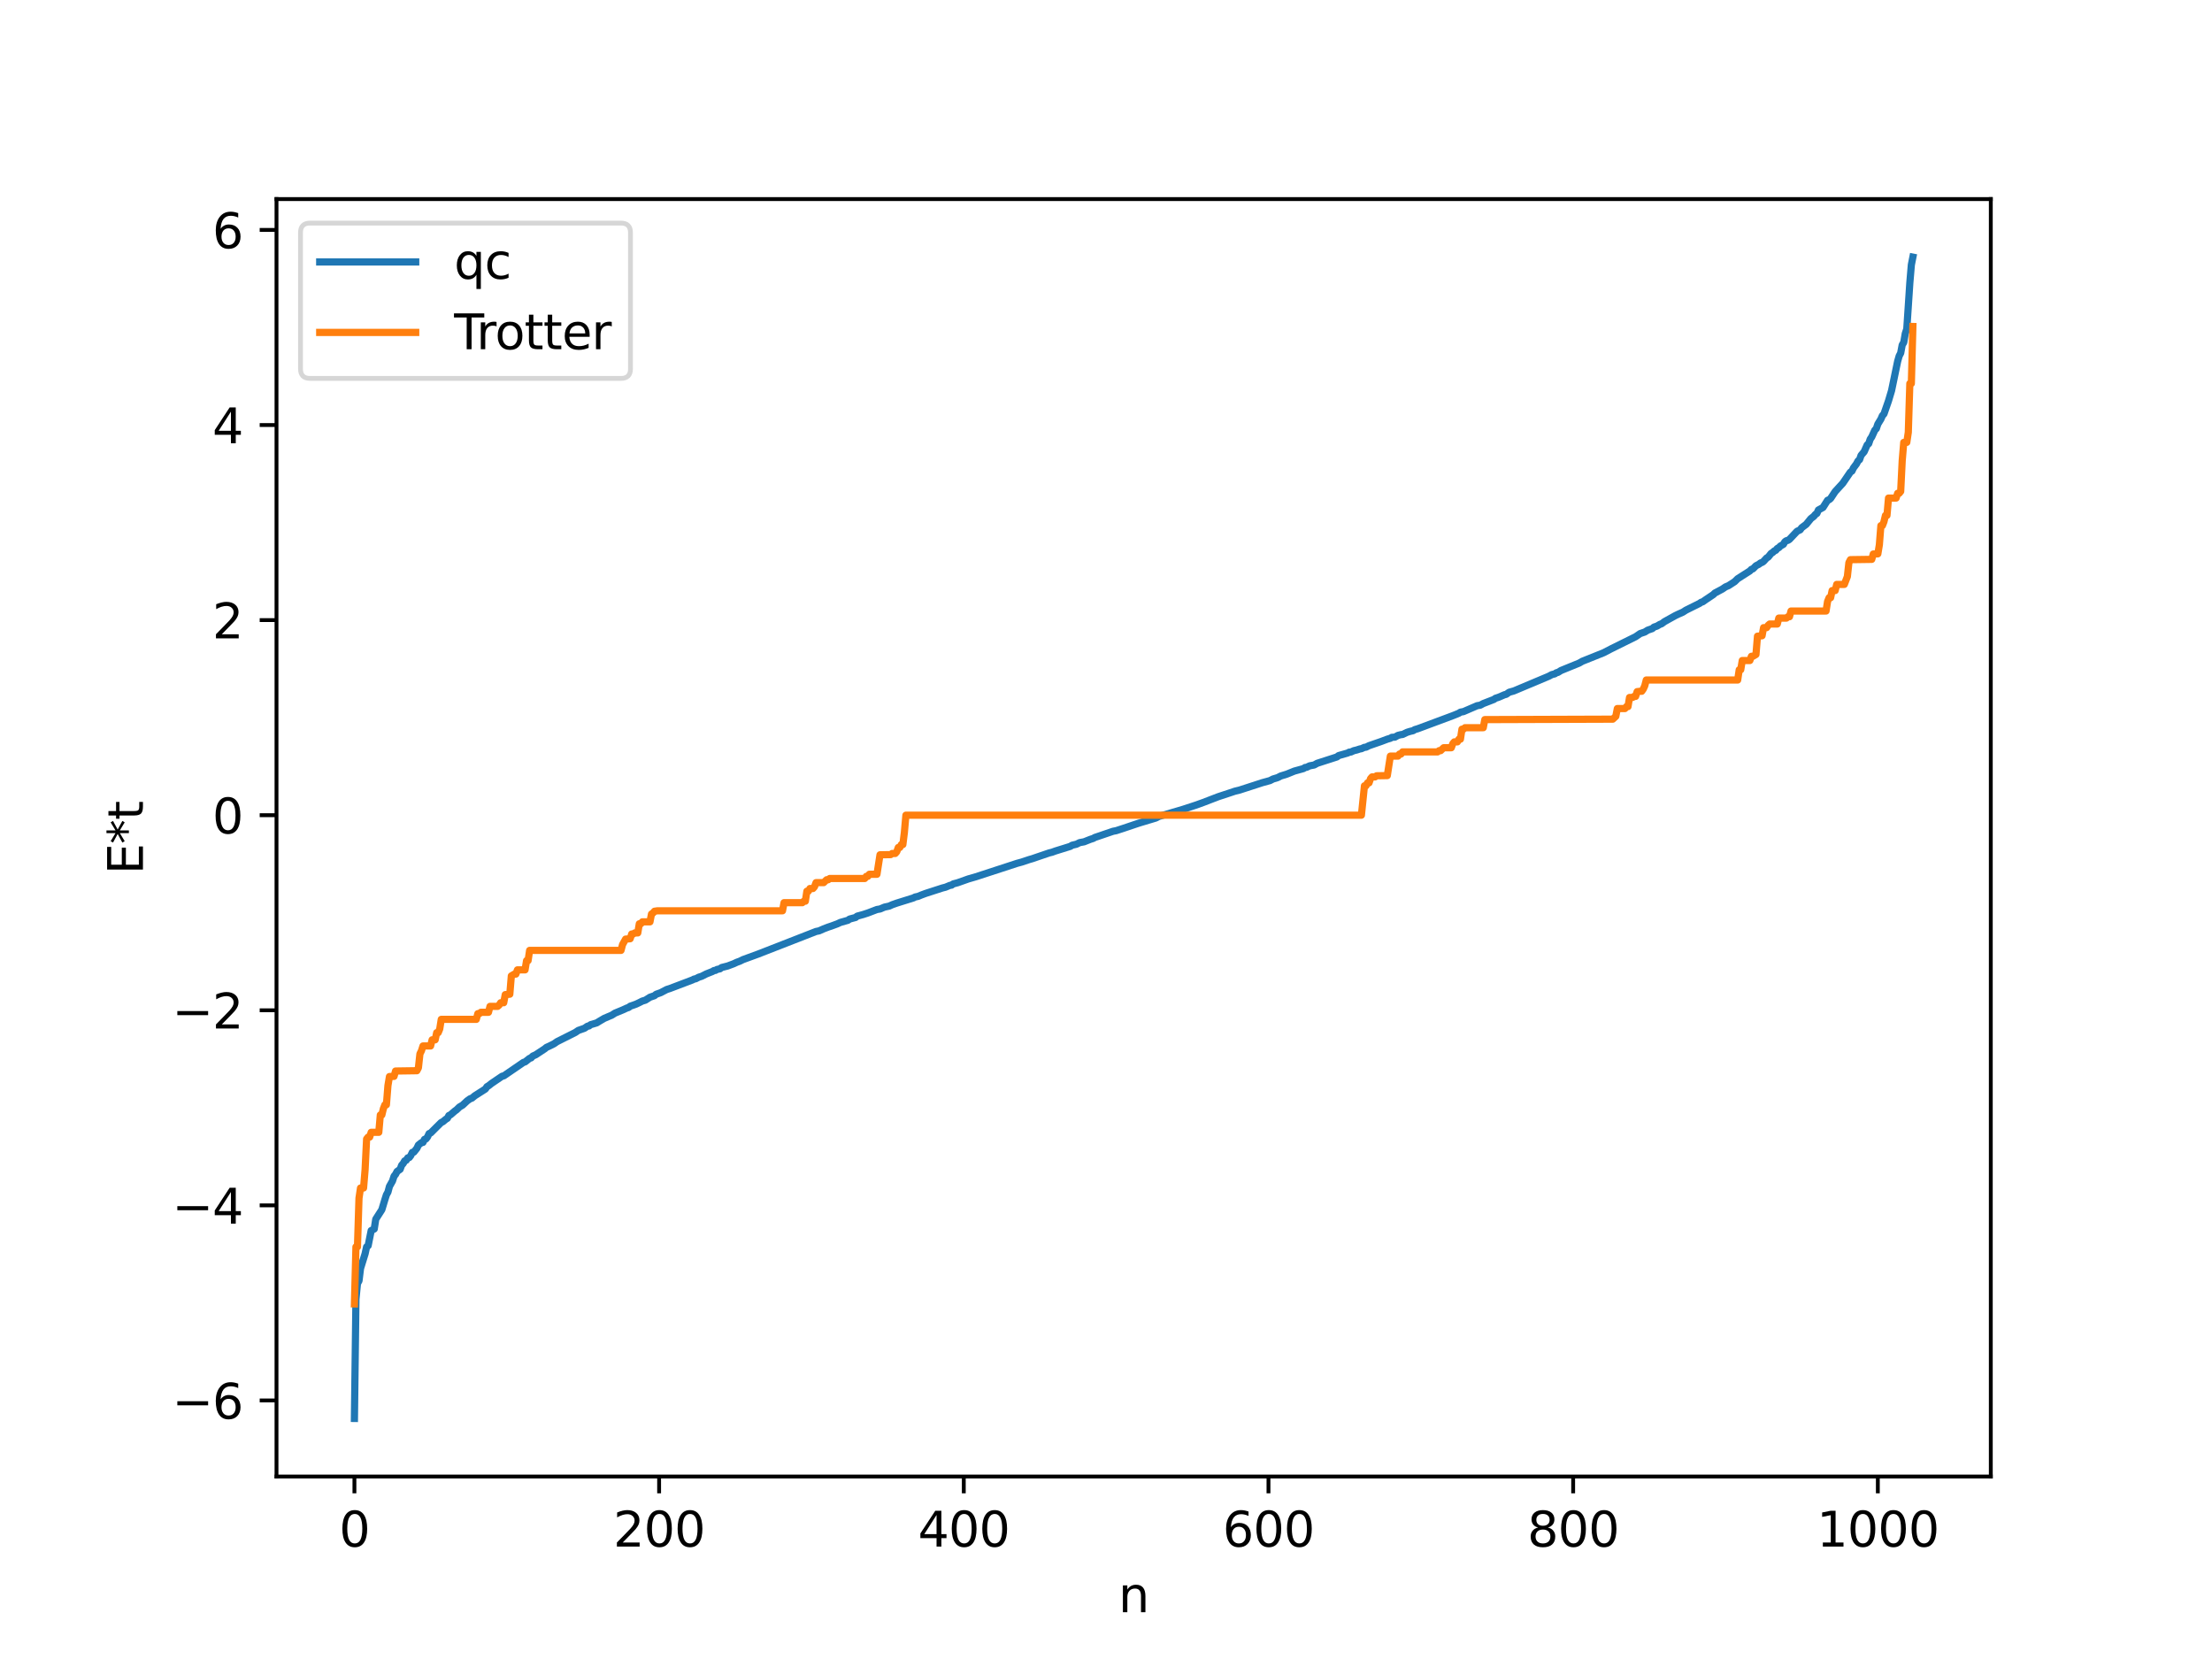 <?xml version="1.0" encoding="utf-8" standalone="no"?>
<!DOCTYPE svg PUBLIC "-//W3C//DTD SVG 1.1//EN"
  "http://www.w3.org/Graphics/SVG/1.1/DTD/svg11.dtd">
<svg xmlns:xlink="http://www.w3.org/1999/xlink" width="460.8pt" height="345.6pt" viewBox="0 0 460.8 345.6" xmlns="http://www.w3.org/2000/svg" version="1.1">
 <defs>
  <style type="text/css">*{stroke-linejoin: round; stroke-linecap: butt}</style>
 </defs>
 <g id="figure_1">
  <g id="patch_1">
   <path d="M 0 345.6 
L 460.8 345.6 
L 460.8 0 
L 0 0 
z
" style="fill: #ffffff"/>
  </g>
  <g id="axes_1">
   <g id="patch_2">
    <path d="M 57.6 307.584 
L 414.72 307.584 
L 414.72 41.472 
L 57.6 41.472 
z
" style="fill: #ffffff"/>
   </g>
   <g id="matplotlib.axis_1">
    <g id="xtick_1">
     <g id="line2d_1">
      <defs>
       <path id="m194809bc19" d="M 0 0 
L 0 3.5 
" style="stroke: #000000; stroke-width: 0.8"/>
      </defs>
      <g>
       <use xlink:href="#m194809bc19" x="73.833" y="307.584" style="stroke: #000000; stroke-width: 0.8"/>
      </g>
     </g>
     <g id="text_1">
      <!-- 0 -->
      <g transform="translate(70.651 322.182) scale(0.1 -0.1)">
       <defs>
        <path id="DejaVuSans-30" d="M 2034 4250 
Q 1547 4250 1301 3770 
Q 1056 3291 1056 2328 
Q 1056 1369 1301 889 
Q 1547 409 2034 409 
Q 2525 409 2770 889 
Q 3016 1369 3016 2328 
Q 3016 3291 2770 3770 
Q 2525 4250 2034 4250 
z
M 2034 4750 
Q 2819 4750 3233 4129 
Q 3647 3509 3647 2328 
Q 3647 1150 3233 529 
Q 2819 -91 2034 -91 
Q 1250 -91 836 529 
Q 422 1150 422 2328 
Q 422 3509 836 4129 
Q 1250 4750 2034 4750 
z
" transform="scale(0.016)"/>
       </defs>
       <use xlink:href="#DejaVuSans-30"/>
      </g>
     </g>
    </g>
    <g id="xtick_2">
     <g id="line2d_2">
      <g>
       <use xlink:href="#m194809bc19" x="137.304" y="307.584" style="stroke: #000000; stroke-width: 0.8"/>
      </g>
     </g>
     <g id="text_2">
      <!-- 200 -->
      <g transform="translate(127.76 322.182) scale(0.1 -0.1)">
       <defs>
        <path id="DejaVuSans-32" d="M 1228 531 
L 3431 531 
L 3431 0 
L 469 0 
L 469 531 
Q 828 903 1448 1529 
Q 2069 2156 2228 2338 
Q 2531 2678 2651 2914 
Q 2772 3150 2772 3378 
Q 2772 3750 2511 3984 
Q 2250 4219 1831 4219 
Q 1534 4219 1204 4116 
Q 875 4013 500 3803 
L 500 4441 
Q 881 4594 1212 4672 
Q 1544 4750 1819 4750 
Q 2544 4750 2975 4387 
Q 3406 4025 3406 3419 
Q 3406 3131 3298 2873 
Q 3191 2616 2906 2266 
Q 2828 2175 2409 1742 
Q 1991 1309 1228 531 
z
" transform="scale(0.016)"/>
       </defs>
       <use xlink:href="#DejaVuSans-32"/>
       <use xlink:href="#DejaVuSans-30" x="63.623"/>
       <use xlink:href="#DejaVuSans-30" x="127.246"/>
      </g>
     </g>
    </g>
    <g id="xtick_3">
     <g id="line2d_3">
      <g>
       <use xlink:href="#m194809bc19" x="200.775" y="307.584" style="stroke: #000000; stroke-width: 0.8"/>
      </g>
     </g>
     <g id="text_3">
      <!-- 400 -->
      <g transform="translate(191.231 322.182) scale(0.1 -0.1)">
       <defs>
        <path id="DejaVuSans-34" d="M 2419 4116 
L 825 1625 
L 2419 1625 
L 2419 4116 
z
M 2253 4666 
L 3047 4666 
L 3047 1625 
L 3713 1625 
L 3713 1100 
L 3047 1100 
L 3047 0 
L 2419 0 
L 2419 1100 
L 313 1100 
L 313 1709 
L 2253 4666 
z
" transform="scale(0.016)"/>
       </defs>
       <use xlink:href="#DejaVuSans-34"/>
       <use xlink:href="#DejaVuSans-30" x="63.623"/>
       <use xlink:href="#DejaVuSans-30" x="127.246"/>
      </g>
     </g>
    </g>
    <g id="xtick_4">
     <g id="line2d_4">
      <g>
       <use xlink:href="#m194809bc19" x="264.246" y="307.584" style="stroke: #000000; stroke-width: 0.8"/>
      </g>
     </g>
     <g id="text_4">
      <!-- 600 -->
      <g transform="translate(254.702 322.182) scale(0.1 -0.1)">
       <defs>
        <path id="DejaVuSans-36" d="M 2113 2584 
Q 1688 2584 1439 2293 
Q 1191 2003 1191 1497 
Q 1191 994 1439 701 
Q 1688 409 2113 409 
Q 2538 409 2786 701 
Q 3034 994 3034 1497 
Q 3034 2003 2786 2293 
Q 2538 2584 2113 2584 
z
M 3366 4563 
L 3366 3988 
Q 3128 4100 2886 4159 
Q 2644 4219 2406 4219 
Q 1781 4219 1451 3797 
Q 1122 3375 1075 2522 
Q 1259 2794 1537 2939 
Q 1816 3084 2150 3084 
Q 2853 3084 3261 2657 
Q 3669 2231 3669 1497 
Q 3669 778 3244 343 
Q 2819 -91 2113 -91 
Q 1303 -91 875 529 
Q 447 1150 447 2328 
Q 447 3434 972 4092 
Q 1497 4750 2381 4750 
Q 2619 4750 2861 4703 
Q 3103 4656 3366 4563 
z
" transform="scale(0.016)"/>
       </defs>
       <use xlink:href="#DejaVuSans-36"/>
       <use xlink:href="#DejaVuSans-30" x="63.623"/>
       <use xlink:href="#DejaVuSans-30" x="127.246"/>
      </g>
     </g>
    </g>
    <g id="xtick_5">
     <g id="line2d_5">
      <g>
       <use xlink:href="#m194809bc19" x="327.717" y="307.584" style="stroke: #000000; stroke-width: 0.8"/>
      </g>
     </g>
     <g id="text_5">
      <!-- 800 -->
      <g transform="translate(318.173 322.182) scale(0.1 -0.1)">
       <defs>
        <path id="DejaVuSans-38" d="M 2034 2216 
Q 1584 2216 1326 1975 
Q 1069 1734 1069 1313 
Q 1069 891 1326 650 
Q 1584 409 2034 409 
Q 2484 409 2743 651 
Q 3003 894 3003 1313 
Q 3003 1734 2745 1975 
Q 2488 2216 2034 2216 
z
M 1403 2484 
Q 997 2584 770 2862 
Q 544 3141 544 3541 
Q 544 4100 942 4425 
Q 1341 4750 2034 4750 
Q 2731 4750 3128 4425 
Q 3525 4100 3525 3541 
Q 3525 3141 3298 2862 
Q 3072 2584 2669 2484 
Q 3125 2378 3379 2068 
Q 3634 1759 3634 1313 
Q 3634 634 3220 271 
Q 2806 -91 2034 -91 
Q 1263 -91 848 271 
Q 434 634 434 1313 
Q 434 1759 690 2068 
Q 947 2378 1403 2484 
z
M 1172 3481 
Q 1172 3119 1398 2916 
Q 1625 2713 2034 2713 
Q 2441 2713 2670 2916 
Q 2900 3119 2900 3481 
Q 2900 3844 2670 4047 
Q 2441 4250 2034 4250 
Q 1625 4250 1398 4047 
Q 1172 3844 1172 3481 
z
" transform="scale(0.016)"/>
       </defs>
       <use xlink:href="#DejaVuSans-38"/>
       <use xlink:href="#DejaVuSans-30" x="63.623"/>
       <use xlink:href="#DejaVuSans-30" x="127.246"/>
      </g>
     </g>
    </g>
    <g id="xtick_6">
     <g id="line2d_6">
      <g>
       <use xlink:href="#m194809bc19" x="391.188" y="307.584" style="stroke: #000000; stroke-width: 0.8"/>
      </g>
     </g>
     <g id="text_6">
      <!-- 1000 -->
      <g transform="translate(378.463 322.182) scale(0.1 -0.1)">
       <defs>
        <path id="DejaVuSans-31" d="M 794 531 
L 1825 531 
L 1825 4091 
L 703 3866 
L 703 4441 
L 1819 4666 
L 2450 4666 
L 2450 531 
L 3481 531 
L 3481 0 
L 794 0 
L 794 531 
z
" transform="scale(0.016)"/>
       </defs>
       <use xlink:href="#DejaVuSans-31"/>
       <use xlink:href="#DejaVuSans-30" x="63.623"/>
       <use xlink:href="#DejaVuSans-30" x="127.246"/>
       <use xlink:href="#DejaVuSans-30" x="190.869"/>
      </g>
     </g>
    </g>
    <g id="text_7">
     <!-- n -->
     <g transform="translate(232.991 335.861) scale(0.1 -0.1)">
      <defs>
       <path id="DejaVuSans-6e" d="M 3513 2113 
L 3513 0 
L 2938 0 
L 2938 2094 
Q 2938 2591 2744 2837 
Q 2550 3084 2163 3084 
Q 1697 3084 1428 2787 
Q 1159 2491 1159 1978 
L 1159 0 
L 581 0 
L 581 3500 
L 1159 3500 
L 1159 2956 
Q 1366 3272 1645 3428 
Q 1925 3584 2291 3584 
Q 2894 3584 3203 3211 
Q 3513 2838 3513 2113 
z
" transform="scale(0.016)"/>
      </defs>
      <use xlink:href="#DejaVuSans-6e"/>
     </g>
    </g>
   </g>
   <g id="matplotlib.axis_2">
    <g id="ytick_1">
     <g id="line2d_7">
      <defs>
       <path id="m56ca54d4fc" d="M 0 0 
L -3.5 0 
" style="stroke: #000000; stroke-width: 0.8"/>
      </defs>
      <g>
       <use xlink:href="#m56ca54d4fc" x="57.6" y="291.74" style="stroke: #000000; stroke-width: 0.8"/>
      </g>
     </g>
     <g id="text_8">
      <!-- −6 -->
      <g transform="translate(35.858 295.539) scale(0.1 -0.1)">
       <defs>
        <path id="DejaVuSans-2212" d="M 678 2272 
L 4684 2272 
L 4684 1741 
L 678 1741 
L 678 2272 
z
" transform="scale(0.016)"/>
       </defs>
       <use xlink:href="#DejaVuSans-2212"/>
       <use xlink:href="#DejaVuSans-36" x="83.789"/>
      </g>
     </g>
    </g>
    <g id="ytick_2">
     <g id="line2d_8">
      <g>
       <use xlink:href="#m56ca54d4fc" x="57.6" y="251.1" style="stroke: #000000; stroke-width: 0.8"/>
      </g>
     </g>
     <g id="text_9">
      <!-- −4 -->
      <g transform="translate(35.858 254.899) scale(0.1 -0.1)">
       <use xlink:href="#DejaVuSans-2212"/>
       <use xlink:href="#DejaVuSans-34" x="83.789"/>
      </g>
     </g>
    </g>
    <g id="ytick_3">
     <g id="line2d_9">
      <g>
       <use xlink:href="#m56ca54d4fc" x="57.6" y="210.46" style="stroke: #000000; stroke-width: 0.8"/>
      </g>
     </g>
     <g id="text_10">
      <!-- −2 -->
      <g transform="translate(35.858 214.259) scale(0.1 -0.1)">
       <use xlink:href="#DejaVuSans-2212"/>
       <use xlink:href="#DejaVuSans-32" x="83.789"/>
      </g>
     </g>
    </g>
    <g id="ytick_4">
     <g id="line2d_10">
      <g>
       <use xlink:href="#m56ca54d4fc" x="57.6" y="169.82" style="stroke: #000000; stroke-width: 0.8"/>
      </g>
     </g>
     <g id="text_11">
      <!-- 0 -->
      <g transform="translate(44.237 173.619) scale(0.1 -0.1)">
       <use xlink:href="#DejaVuSans-30"/>
      </g>
     </g>
    </g>
    <g id="ytick_5">
     <g id="line2d_11">
      <g>
       <use xlink:href="#m56ca54d4fc" x="57.6" y="129.18" style="stroke: #000000; stroke-width: 0.8"/>
      </g>
     </g>
     <g id="text_12">
      <!-- 2 -->
      <g transform="translate(44.237 132.979) scale(0.1 -0.1)">
       <use xlink:href="#DejaVuSans-32"/>
      </g>
     </g>
    </g>
    <g id="ytick_6">
     <g id="line2d_12">
      <g>
       <use xlink:href="#m56ca54d4fc" x="57.6" y="88.54" style="stroke: #000000; stroke-width: 0.8"/>
      </g>
     </g>
     <g id="text_13">
      <!-- 4 -->
      <g transform="translate(44.237 92.339) scale(0.1 -0.1)">
       <use xlink:href="#DejaVuSans-34"/>
      </g>
     </g>
    </g>
    <g id="ytick_7">
     <g id="line2d_13">
      <g>
       <use xlink:href="#m56ca54d4fc" x="57.6" y="47.899" style="stroke: #000000; stroke-width: 0.8"/>
      </g>
     </g>
     <g id="text_14">
      <!-- 6 -->
      <g transform="translate(44.237 51.699) scale(0.1 -0.1)">
       <use xlink:href="#DejaVuSans-36"/>
      </g>
     </g>
    </g>
    <g id="text_15">
     <!-- E*t -->
     <g transform="translate(29.778 182.148) rotate(-90) scale(0.1 -0.1)">
      <defs>
       <path id="DejaVuSans-45" d="M 628 4666 
L 3578 4666 
L 3578 4134 
L 1259 4134 
L 1259 2753 
L 3481 2753 
L 3481 2222 
L 1259 2222 
L 1259 531 
L 3634 531 
L 3634 0 
L 628 0 
L 628 4666 
z
" transform="scale(0.016)"/>
       <path id="DejaVuSans-2a" d="M 3009 3897 
L 1888 3291 
L 3009 2681 
L 2828 2375 
L 1778 3009 
L 1778 1831 
L 1422 1831 
L 1422 3009 
L 372 2375 
L 191 2681 
L 1313 3291 
L 191 3897 
L 372 4206 
L 1422 3572 
L 1422 4750 
L 1778 4750 
L 1778 3572 
L 2828 4206 
L 3009 3897 
z
" transform="scale(0.016)"/>
       <path id="DejaVuSans-74" d="M 1172 4494 
L 1172 3500 
L 2356 3500 
L 2356 3053 
L 1172 3053 
L 1172 1153 
Q 1172 725 1289 603 
Q 1406 481 1766 481 
L 2356 481 
L 2356 0 
L 1766 0 
Q 1100 0 847 248 
Q 594 497 594 1153 
L 594 3053 
L 172 3053 
L 172 3500 
L 594 3500 
L 594 4494 
L 1172 4494 
z
" transform="scale(0.016)"/>
      </defs>
      <use xlink:href="#DejaVuSans-45"/>
      <use xlink:href="#DejaVuSans-2a" x="63.184"/>
      <use xlink:href="#DejaVuSans-74" x="113.184"/>
     </g>
    </g>
   </g>
   <g id="line2d_14">
    <path d="M 73.833 295.488 
L 74.15 270.632 
L 74.467 267.384 
L 74.785 266.822 
L 75.102 264.251 
L 76.054 261.181 
L 76.372 259.741 
L 76.689 259.509 
L 77.324 256.35 
L 77.958 256.023 
L 78.276 253.981 
L 79.545 252.001 
L 80.18 249.892 
L 80.497 248.904 
L 80.815 248.33 
L 81.132 247.145 
L 81.767 246.018 
L 82.084 245.027 
L 82.401 244.64 
L 82.719 244.037 
L 83.353 243.59 
L 83.671 242.732 
L 83.988 242.383 
L 84.305 241.83 
L 84.623 241.703 
L 84.94 241.204 
L 85.258 241.134 
L 85.575 240.724 
L 85.892 240.062 
L 86.21 240.006 
L 86.844 239.217 
L 87.162 238.537 
L 87.796 238.035 
L 88.114 237.985 
L 88.431 237.348 
L 88.748 237.25 
L 89.066 236.833 
L 89.383 236.15 
L 89.7 236.035 
L 90.97 234.764 
L 91.922 233.824 
L 92.239 233.688 
L 92.874 233.158 
L 93.191 232.969 
L 93.509 232.385 
L 93.826 232.247 
L 94.778 231.428 
L 95.096 231.205 
L 95.73 230.595 
L 96.365 230.225 
L 97.317 229.333 
L 97.952 228.877 
L 98.269 228.795 
L 98.904 228.274 
L 101.125 226.854 
L 101.443 226.377 
L 101.76 226.195 
L 102.395 225.694 
L 104.299 224.402 
L 104.616 224.184 
L 104.934 224.132 
L 109.059 221.306 
L 109.377 221.222 
L 110.329 220.466 
L 110.646 220.376 
L 110.963 220.012 
L 111.598 219.729 
L 113.502 218.473 
L 113.82 218.199 
L 114.454 217.913 
L 115.406 217.438 
L 116.041 216.995 
L 119.849 215.083 
L 120.484 214.652 
L 121.753 214.207 
L 122.388 213.775 
L 122.705 213.728 
L 123.023 213.466 
L 124.292 213.091 
L 124.927 212.701 
L 125.879 212.142 
L 127.466 211.466 
L 128.1 211.058 
L 129.687 210.404 
L 130.639 209.969 
L 130.957 209.881 
L 131.274 209.611 
L 131.909 209.399 
L 132.543 209.165 
L 133.178 208.861 
L 133.813 208.54 
L 134.448 208.351 
L 135.4 207.742 
L 136.352 207.415 
L 136.669 207.134 
L 137.621 206.796 
L 138.891 206.131 
L 139.525 205.932 
L 144.286 204.125 
L 144.603 203.948 
L 144.92 203.906 
L 145.555 203.573 
L 146.19 203.369 
L 147.142 202.883 
L 148.411 202.383 
L 148.729 202.185 
L 149.046 202.151 
L 149.363 201.956 
L 149.998 201.816 
L 150.315 201.557 
L 151.585 201.234 
L 152.854 200.758 
L 153.489 200.458 
L 154.124 200.229 
L 154.758 199.911 
L 157.932 198.749 
L 169.991 194.044 
L 170.626 193.916 
L 171.578 193.495 
L 172.53 193.13 
L 173.165 192.922 
L 174.434 192.453 
L 175.069 192.157 
L 176.656 191.709 
L 176.973 191.462 
L 178.243 191.123 
L 178.56 190.851 
L 179.829 190.503 
L 180.781 190.193 
L 182.686 189.465 
L 183.32 189.361 
L 184.272 188.963 
L 185.224 188.762 
L 185.859 188.474 
L 186.811 188.136 
L 190.302 187.046 
L 190.62 186.867 
L 191.254 186.732 
L 191.889 186.465 
L 192.841 186.11 
L 196.332 184.981 
L 196.967 184.82 
L 197.919 184.428 
L 198.236 184.389 
L 198.553 184.141 
L 199.505 183.887 
L 201.727 183.099 
L 203.314 182.639 
L 211.882 179.844 
L 212.834 179.586 
L 214.421 179.058 
L 215.056 178.877 
L 216.008 178.549 
L 218.547 177.685 
L 219.181 177.53 
L 219.816 177.293 
L 222.99 176.305 
L 223.307 176.087 
L 224.259 175.861 
L 224.894 175.54 
L 225.846 175.36 
L 227.115 174.857 
L 227.75 174.653 
L 228.067 174.461 
L 228.702 174.249 
L 231.876 173.167 
L 232.51 173.048 
L 234.097 172.53 
L 236.953 171.568 
L 237.588 171.367 
L 240.762 170.413 
L 241.396 170.084 
L 246.474 168.587 
L 249.013 167.757 
L 250.6 167.191 
L 253.773 165.972 
L 256.312 165.135 
L 257.264 164.817 
L 258.216 164.588 
L 262.977 163.043 
L 264.563 162.609 
L 265.198 162.28 
L 266.15 161.993 
L 266.785 161.663 
L 268.054 161.272 
L 269.641 160.63 
L 271.545 160.105 
L 271.862 159.884 
L 272.18 159.849 
L 272.815 159.542 
L 273.767 159.361 
L 274.401 159.006 
L 278.527 157.676 
L 278.844 157.407 
L 280.748 156.865 
L 281.066 156.688 
L 281.383 156.674 
L 282.018 156.385 
L 282.653 156.23 
L 283.287 156.02 
L 283.605 155.97 
L 284.239 155.678 
L 284.557 155.66 
L 285.191 155.339 
L 287.73 154.461 
L 289 153.981 
L 289.634 153.796 
L 289.952 153.599 
L 290.586 153.556 
L 291.221 153.196 
L 291.856 153.035 
L 292.173 153.011 
L 293.125 152.552 
L 293.76 152.355 
L 294.395 152.208 
L 294.712 151.995 
L 295.347 151.808 
L 302.646 149.088 
L 303.281 148.835 
L 303.915 148.572 
L 304.233 148.355 
L 304.867 148.241 
L 307.724 147.008 
L 308.358 146.906 
L 308.993 146.561 
L 311.215 145.701 
L 311.532 145.464 
L 312.167 145.262 
L 313.436 144.717 
L 313.753 144.65 
L 314.388 144.207 
L 315.34 143.942 
L 322.639 140.876 
L 323.274 140.533 
L 323.909 140.372 
L 324.226 140.142 
L 324.543 140.075 
L 325.178 139.681 
L 328.986 138.126 
L 329.621 137.756 
L 334.064 135.976 
L 335.651 135.151 
L 340.729 132.64 
L 341.681 131.983 
L 342.633 131.664 
L 343.267 131.271 
L 344.22 130.944 
L 344.537 130.642 
L 345.172 130.431 
L 345.806 130.055 
L 346.124 129.954 
L 346.758 129.487 
L 348.98 128.253 
L 349.615 127.947 
L 350.567 127.526 
L 351.201 127.116 
L 354.058 125.696 
L 354.375 125.459 
L 354.692 125.376 
L 355.327 124.926 
L 356.914 123.862 
L 357.231 123.547 
L 358.818 122.702 
L 359.453 122.263 
L 360.087 121.996 
L 361.357 121.173 
L 361.991 120.556 
L 364.53 118.935 
L 364.848 118.603 
L 365.165 118.502 
L 365.8 117.86 
L 366.434 117.532 
L 366.752 117.268 
L 367.069 117.167 
L 367.386 116.938 
L 368.021 116.236 
L 368.339 116.059 
L 368.973 115.267 
L 369.291 115.089 
L 369.608 114.775 
L 369.925 114.643 
L 370.243 114.248 
L 370.56 114.092 
L 370.877 113.759 
L 371.512 113.392 
L 371.829 112.849 
L 372.147 112.631 
L 372.464 112.563 
L 372.781 112.352 
L 374.368 110.67 
L 375.003 110.375 
L 375.32 109.936 
L 376.272 109.221 
L 377.224 108.046 
L 377.859 107.548 
L 378.177 107.161 
L 378.494 106.956 
L 378.811 106.241 
L 379.763 105.718 
L 380.715 104.217 
L 381.033 104.105 
L 381.35 103.835 
L 382.302 102.398 
L 383.889 100.665 
L 385.476 98.335 
L 385.793 98.135 
L 386.11 97.475 
L 386.745 96.626 
L 387.062 96.017 
L 387.38 95.757 
L 387.697 94.854 
L 388.332 94.113 
L 388.967 92.677 
L 389.284 92.419 
L 389.601 91.483 
L 389.919 91.021 
L 390.553 89.618 
L 390.871 89.294 
L 391.188 88.348 
L 391.823 87.312 
L 392.14 86.582 
L 392.458 86.241 
L 393.41 83.5 
L 394.044 81.382 
L 395.314 75.262 
L 395.631 74.159 
L 395.948 73.543 
L 396.266 71.858 
L 396.583 71.338 
L 396.9 69.495 
L 397.218 68.525 
L 397.853 58.921 
L 398.17 55.166 
L 398.487 53.568 
L 398.487 53.568 
" clip-path="url(#pb47a15cd3e)" style="fill: none; stroke: #1f77b4; stroke-width: 1.5; stroke-linecap: square"/>
   </g>
   <g id="line2d_15">
    <path d="M 73.833 271.627 
L 74.15 259.747 
L 74.467 259.747 
L 74.785 249.592 
L 75.102 247.483 
L 75.737 247.483 
L 76.054 243.683 
L 76.372 237.269 
L 76.689 236.876 
L 77.006 236.876 
L 77.324 235.883 
L 78.91 235.883 
L 79.228 232.265 
L 79.545 232.265 
L 79.862 230.955 
L 80.18 230.145 
L 80.497 230.145 
L 80.815 226.144 
L 81.132 224.261 
L 82.084 224.228 
L 82.401 223.114 
L 86.844 223.05 
L 87.162 222.44 
L 87.479 219.54 
L 87.796 218.899 
L 88.114 217.896 
L 89.7 217.896 
L 90.018 216.613 
L 90.653 216.613 
L 90.97 215.123 
L 91.287 215.123 
L 91.605 214.347 
L 91.922 212.351 
L 99.221 212.351 
L 99.539 211.161 
L 99.856 211.161 
L 100.173 210.88 
L 101.76 210.88 
L 102.077 209.647 
L 103.664 209.647 
L 103.981 209.369 
L 104.299 208.888 
L 104.934 208.888 
L 105.251 207.198 
L 106.203 207.112 
L 106.52 203.296 
L 107.155 202.919 
L 107.472 202.919 
L 107.79 202.041 
L 109.377 202.041 
L 109.694 200.112 
L 110.011 200.112 
L 110.329 197.982 
L 129.37 197.982 
L 129.687 196.771 
L 130.322 195.633 
L 131.274 195.56 
L 131.591 194.57 
L 131.909 194.57 
L 132.226 194.344 
L 132.861 194.344 
L 133.178 192.437 
L 133.496 192.437 
L 133.813 192.038 
L 135.4 192.038 
L 135.717 190.412 
L 136.034 190.193 
L 136.352 189.826 
L 136.986 189.734 
L 163.01 189.734 
L 163.327 188.046 
L 167.135 188.046 
L 167.453 187.738 
L 167.77 187.738 
L 168.087 185.65 
L 168.405 185.65 
L 168.722 185.092 
L 169.357 185.092 
L 169.674 184.732 
L 169.991 183.871 
L 171.578 183.871 
L 172.213 183.264 
L 172.53 183.264 
L 172.848 183.006 
L 180.147 183.006 
L 180.464 182.562 
L 180.781 182.562 
L 181.099 182.127 
L 182.686 182.127 
L 183.32 178.068 
L 185.542 178.032 
L 185.859 177.796 
L 186.494 177.796 
L 186.811 177.44 
L 187.129 176.548 
L 187.446 176.548 
L 187.763 175.943 
L 188.081 175.943 
L 188.398 173.419 
L 188.715 169.82 
L 283.605 169.82 
L 284.239 163.697 
L 284.557 163.697 
L 284.874 163.092 
L 285.191 163.092 
L 285.509 162.2 
L 285.826 161.843 
L 286.461 161.843 
L 286.778 161.608 
L 289 161.571 
L 289.634 157.513 
L 291.221 157.513 
L 291.539 157.078 
L 291.856 157.078 
L 292.173 156.634 
L 299.472 156.634 
L 299.79 156.376 
L 300.107 156.376 
L 300.742 155.769 
L 302.329 155.769 
L 302.646 154.907 
L 302.963 154.548 
L 303.598 154.548 
L 303.915 153.99 
L 304.233 153.99 
L 304.55 151.902 
L 304.867 151.902 
L 305.185 151.594 
L 308.993 151.594 
L 309.31 149.906 
L 335.968 149.814 
L 336.603 149.227 
L 336.92 147.602 
L 338.507 147.602 
L 338.824 147.202 
L 339.142 147.202 
L 339.459 145.296 
L 340.094 145.296 
L 340.411 145.07 
L 340.729 145.07 
L 341.046 144.079 
L 341.681 144.007 
L 341.998 144.007 
L 342.315 143.566 
L 342.633 142.868 
L 342.95 141.658 
L 361.991 141.658 
L 362.309 139.527 
L 362.626 139.527 
L 362.943 137.599 
L 364.53 137.599 
L 364.848 136.72 
L 365.165 136.72 
L 365.8 136.343 
L 366.117 132.527 
L 367.069 132.442 
L 367.386 130.751 
L 368.021 130.751 
L 368.339 130.271 
L 368.656 129.993 
L 370.243 129.993 
L 370.56 128.76 
L 372.147 128.76 
L 372.464 128.478 
L 372.781 128.478 
L 373.099 127.289 
L 380.398 127.289 
L 380.715 125.293 
L 381.033 124.516 
L 381.35 124.516 
L 381.667 123.027 
L 382.302 123.027 
L 382.62 121.744 
L 384.206 121.744 
L 384.841 120.099 
L 385.158 117.2 
L 385.476 116.589 
L 389.919 116.526 
L 390.236 115.411 
L 391.188 115.379 
L 391.505 113.496 
L 391.823 109.494 
L 392.14 109.494 
L 392.458 108.685 
L 392.775 107.375 
L 393.092 107.375 
L 393.41 103.757 
L 394.996 103.757 
L 395.314 102.764 
L 395.631 102.764 
L 395.948 102.371 
L 396.266 95.956 
L 396.583 92.157 
L 397.218 92.157 
L 397.535 90.048 
L 397.853 79.893 
L 398.17 79.893 
L 398.487 68.013 
L 398.487 68.013 
" clip-path="url(#pb47a15cd3e)" style="fill: none; stroke: #ff7f0e; stroke-width: 1.5; stroke-linecap: square"/>
   </g>
   <g id="patch_3">
    <path d="M 57.6 307.584 
L 57.6 41.472 
" style="fill: none; stroke: #000000; stroke-width: 0.8; stroke-linejoin: miter; stroke-linecap: square"/>
   </g>
   <g id="patch_4">
    <path d="M 414.72 307.584 
L 414.72 41.472 
" style="fill: none; stroke: #000000; stroke-width: 0.8; stroke-linejoin: miter; stroke-linecap: square"/>
   </g>
   <g id="patch_5">
    <path d="M 57.6 307.584 
L 414.72 307.584 
" style="fill: none; stroke: #000000; stroke-width: 0.8; stroke-linejoin: miter; stroke-linecap: square"/>
   </g>
   <g id="patch_6">
    <path d="M 57.6 41.472 
L 414.72 41.472 
" style="fill: none; stroke: #000000; stroke-width: 0.8; stroke-linejoin: miter; stroke-linecap: square"/>
   </g>
   <g id="legend_1">
    <g id="patch_7">
     <path d="M 64.6 78.828 
L 129.342 78.828 
Q 131.342 78.828 131.342 76.828 
L 131.342 48.472 
Q 131.342 46.472 129.342 46.472 
L 64.6 46.472 
Q 62.6 46.472 62.6 48.472 
L 62.6 76.828 
Q 62.6 78.828 64.6 78.828 
z
" style="fill: #ffffff; opacity: 0.8; stroke: #cccccc; stroke-linejoin: miter"/>
    </g>
    <g id="line2d_16">
     <path d="M 66.6 54.57 
L 76.6 54.57 
L 86.6 54.57 
" style="fill: none; stroke: #1f77b4; stroke-width: 1.5; stroke-linecap: square"/>
    </g>
    <g id="text_16">
     <!-- qc -->
     <g transform="translate(94.6 58.07) scale(0.1 -0.1)">
      <defs>
       <path id="DejaVuSans-71" d="M 947 1747 
Q 947 1113 1208 752 
Q 1469 391 1925 391 
Q 2381 391 2643 752 
Q 2906 1113 2906 1747 
Q 2906 2381 2643 2742 
Q 2381 3103 1925 3103 
Q 1469 3103 1208 2742 
Q 947 2381 947 1747 
z
M 2906 525 
Q 2725 213 2448 61 
Q 2172 -91 1784 -91 
Q 1150 -91 751 415 
Q 353 922 353 1747 
Q 353 2572 751 3078 
Q 1150 3584 1784 3584 
Q 2172 3584 2448 3432 
Q 2725 3281 2906 2969 
L 2906 3500 
L 3481 3500 
L 3481 -1331 
L 2906 -1331 
L 2906 525 
z
" transform="scale(0.016)"/>
       <path id="DejaVuSans-63" d="M 3122 3366 
L 3122 2828 
Q 2878 2963 2633 3030 
Q 2388 3097 2138 3097 
Q 1578 3097 1268 2742 
Q 959 2388 959 1747 
Q 959 1106 1268 751 
Q 1578 397 2138 397 
Q 2388 397 2633 464 
Q 2878 531 3122 666 
L 3122 134 
Q 2881 22 2623 -34 
Q 2366 -91 2075 -91 
Q 1284 -91 818 406 
Q 353 903 353 1747 
Q 353 2603 823 3093 
Q 1294 3584 2113 3584 
Q 2378 3584 2631 3529 
Q 2884 3475 3122 3366 
z
" transform="scale(0.016)"/>
      </defs>
      <use xlink:href="#DejaVuSans-71"/>
      <use xlink:href="#DejaVuSans-63" x="63.477"/>
     </g>
    </g>
    <g id="line2d_17">
     <path d="M 66.6 69.249 
L 76.6 69.249 
L 86.6 69.249 
" style="fill: none; stroke: #ff7f0e; stroke-width: 1.5; stroke-linecap: square"/>
    </g>
    <g id="text_17">
     <!-- Trotter -->
     <g transform="translate(94.6 72.749) scale(0.1 -0.1)">
      <defs>
       <path id="DejaVuSans-54" d="M -19 4666 
L 3928 4666 
L 3928 4134 
L 2272 4134 
L 2272 0 
L 1638 0 
L 1638 4134 
L -19 4134 
L -19 4666 
z
" transform="scale(0.016)"/>
       <path id="DejaVuSans-72" d="M 2631 2963 
Q 2534 3019 2420 3045 
Q 2306 3072 2169 3072 
Q 1681 3072 1420 2755 
Q 1159 2438 1159 1844 
L 1159 0 
L 581 0 
L 581 3500 
L 1159 3500 
L 1159 2956 
Q 1341 3275 1631 3429 
Q 1922 3584 2338 3584 
Q 2397 3584 2469 3576 
Q 2541 3569 2628 3553 
L 2631 2963 
z
" transform="scale(0.016)"/>
       <path id="DejaVuSans-6f" d="M 1959 3097 
Q 1497 3097 1228 2736 
Q 959 2375 959 1747 
Q 959 1119 1226 758 
Q 1494 397 1959 397 
Q 2419 397 2687 759 
Q 2956 1122 2956 1747 
Q 2956 2369 2687 2733 
Q 2419 3097 1959 3097 
z
M 1959 3584 
Q 2709 3584 3137 3096 
Q 3566 2609 3566 1747 
Q 3566 888 3137 398 
Q 2709 -91 1959 -91 
Q 1206 -91 779 398 
Q 353 888 353 1747 
Q 353 2609 779 3096 
Q 1206 3584 1959 3584 
z
" transform="scale(0.016)"/>
       <path id="DejaVuSans-65" d="M 3597 1894 
L 3597 1613 
L 953 1613 
Q 991 1019 1311 708 
Q 1631 397 2203 397 
Q 2534 397 2845 478 
Q 3156 559 3463 722 
L 3463 178 
Q 3153 47 2828 -22 
Q 2503 -91 2169 -91 
Q 1331 -91 842 396 
Q 353 884 353 1716 
Q 353 2575 817 3079 
Q 1281 3584 2069 3584 
Q 2775 3584 3186 3129 
Q 3597 2675 3597 1894 
z
M 3022 2063 
Q 3016 2534 2758 2815 
Q 2500 3097 2075 3097 
Q 1594 3097 1305 2825 
Q 1016 2553 972 2059 
L 3022 2063 
z
" transform="scale(0.016)"/>
      </defs>
      <use xlink:href="#DejaVuSans-54"/>
      <use xlink:href="#DejaVuSans-72" x="46.334"/>
      <use xlink:href="#DejaVuSans-6f" x="85.197"/>
      <use xlink:href="#DejaVuSans-74" x="146.379"/>
      <use xlink:href="#DejaVuSans-74" x="185.588"/>
      <use xlink:href="#DejaVuSans-65" x="224.797"/>
      <use xlink:href="#DejaVuSans-72" x="286.32"/>
     </g>
    </g>
   </g>
  </g>
 </g>
 <defs>
  <clipPath id="pb47a15cd3e">
   <rect x="57.6" y="41.472" width="357.12" height="266.112"/>
  </clipPath>
 </defs>
</svg>
